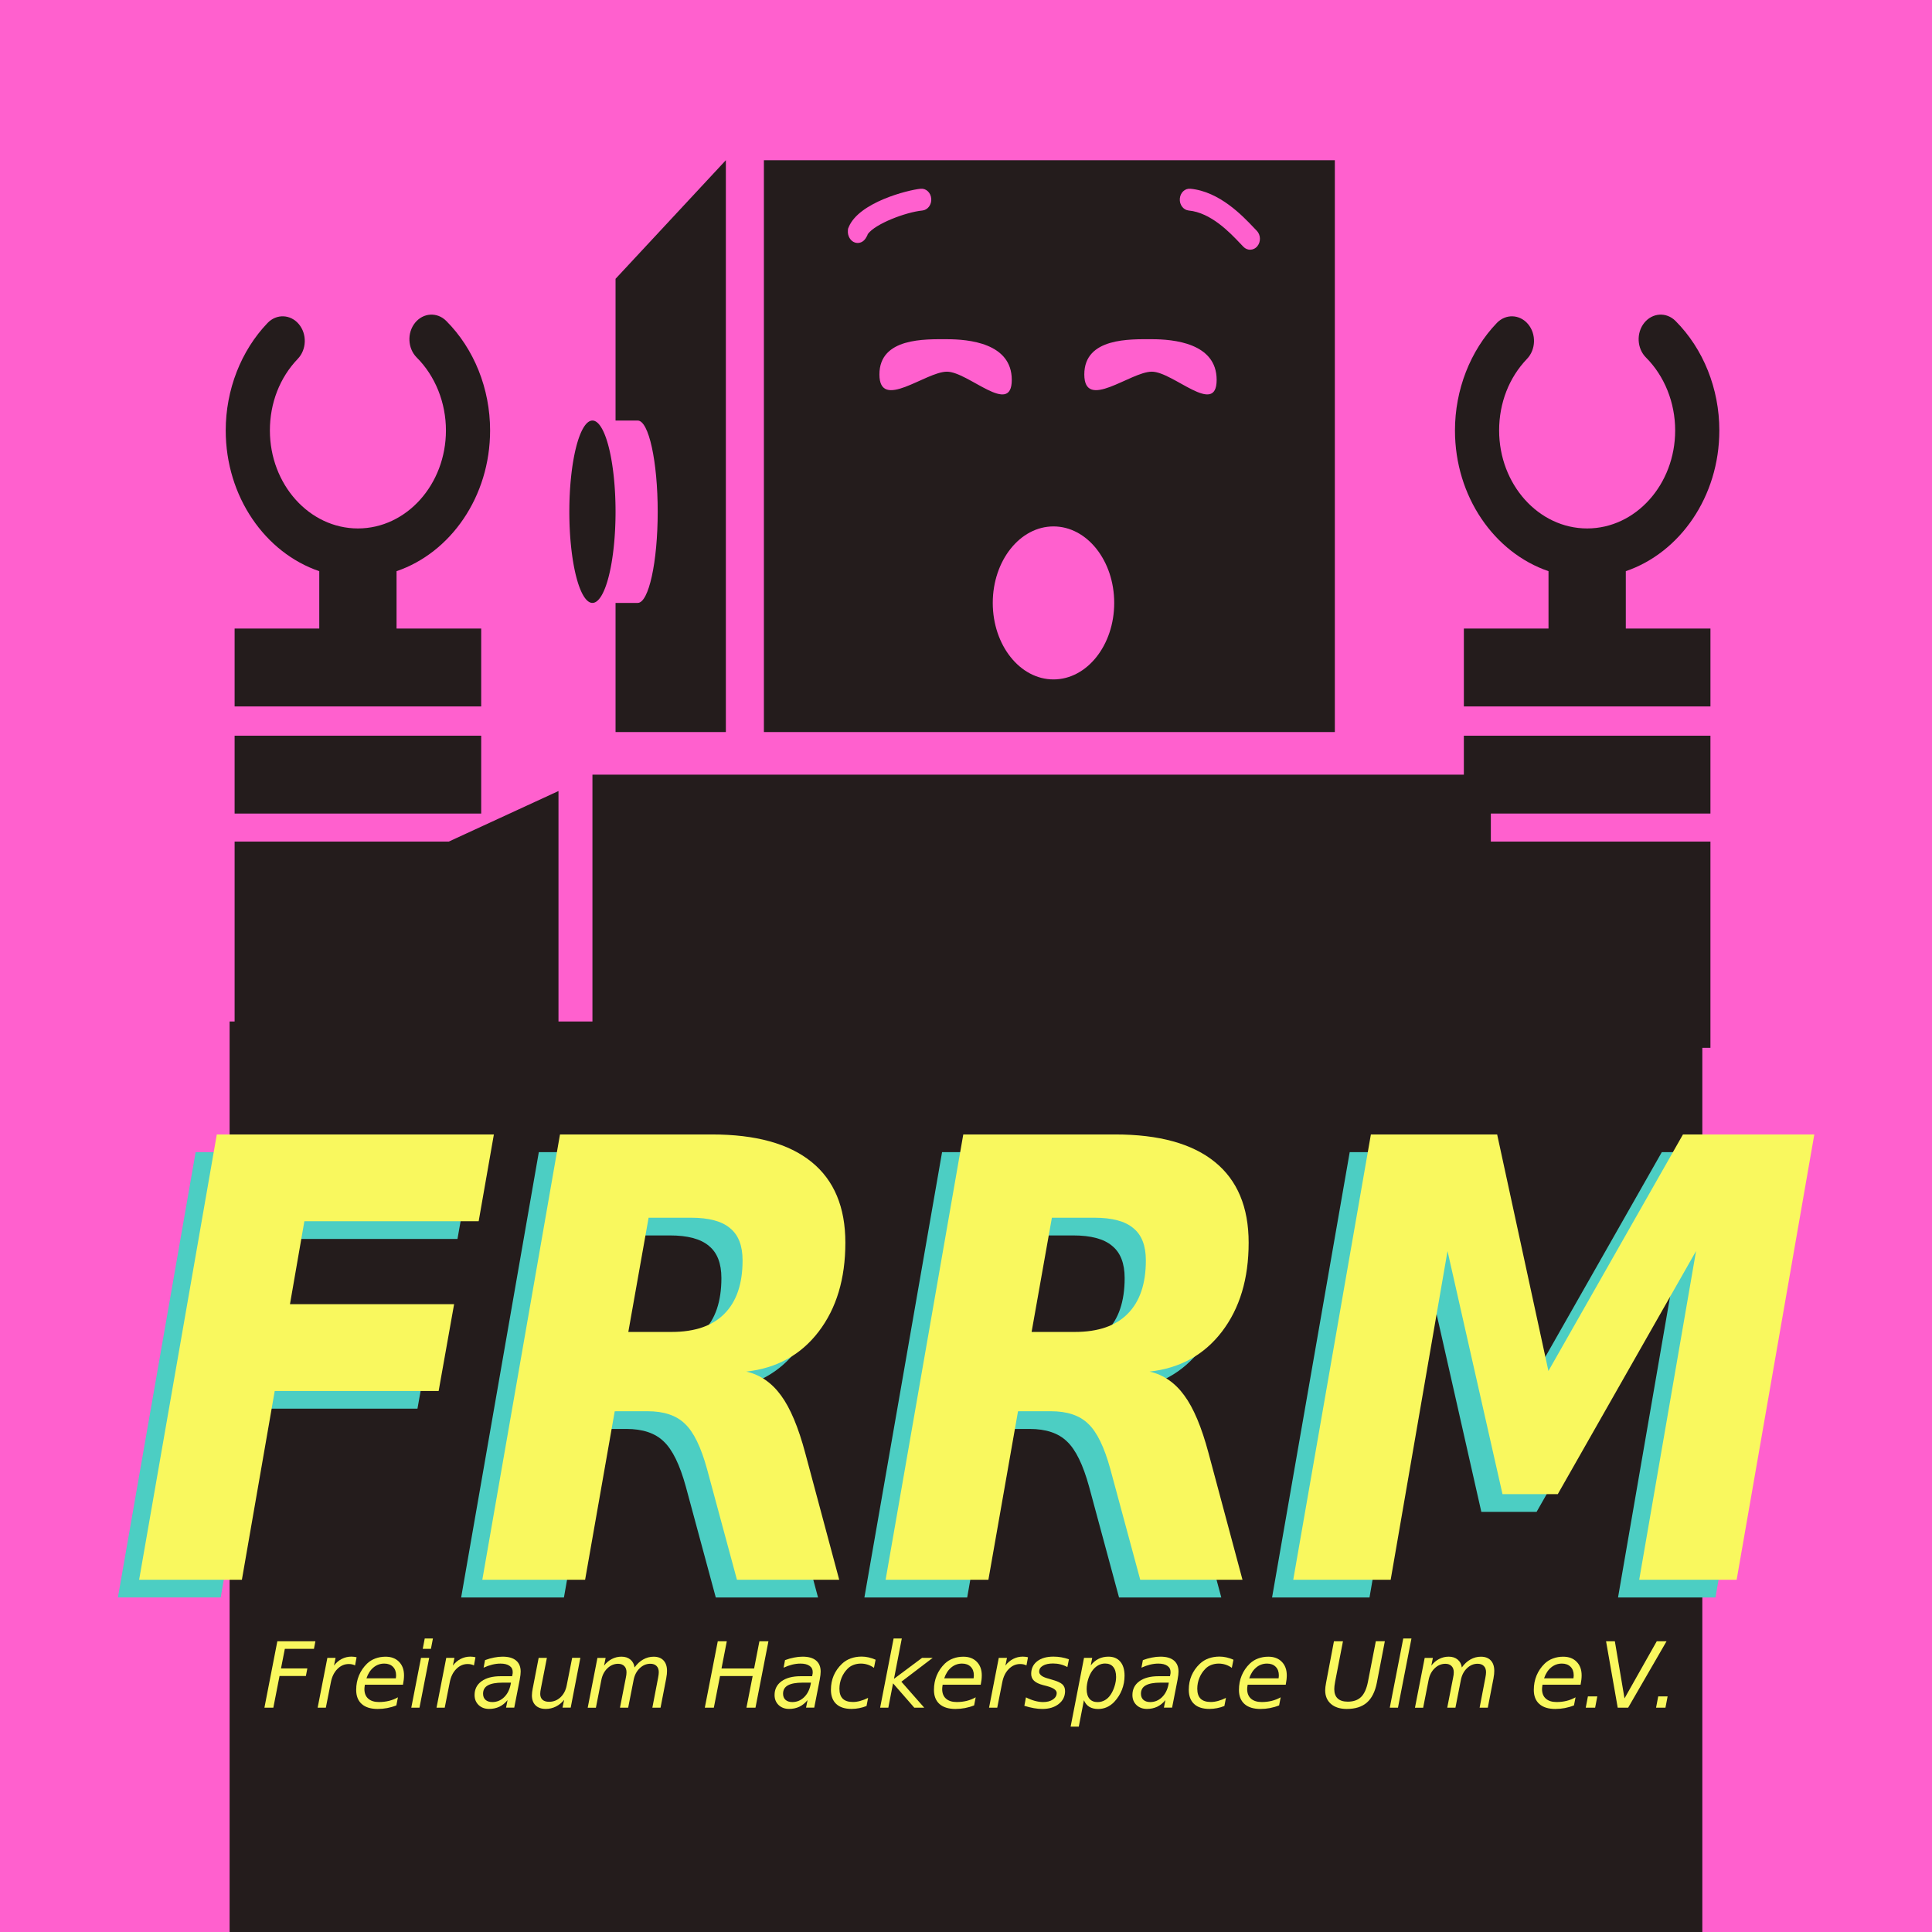 <?xml version="1.0" encoding="UTF-8" standalone="no"?>
<!-- Created with Inkscape (http://www.inkscape.org/) -->

<svg
   xmlns:dc="http://purl.org/dc/elements/1.1/"
   xmlns:cc="http://creativecommons.org/ns#"
   xmlns:rdf="http://www.w3.org/1999/02/22-rdf-syntax-ns#"
   xmlns:svg="http://www.w3.org/2000/svg"
   xmlns="http://www.w3.org/2000/svg"
   xmlns:xlink="http://www.w3.org/1999/xlink"
   xmlns:sodipodi="http://sodipodi.sourceforge.net/DTD/sodipodi-0.dtd"
   xmlns:inkscape="http://www.inkscape.org/namespaces/inkscape"
   width="58mm"
   height="58mm"
   viewBox="0 0 58 58"
   version="1.1"
   id="svg4695"
   inkscape:version="0.92.0 r15299"
   sodipodi:docname="sticker_2.svg">
  <defs
     id="defs4689">
    <color-profile
       name="Artifex-PS-CMYK-Profile"
       xlink:href="/usr/share/color/icc/ghostscript/ps_cmyk.icc"
       id="color-profile3" />
  </defs>
  <sodipodi:namedview
     id="base"
     pagecolor="#ffffff"
     bordercolor="#666666"
     borderopacity="1.0"
     inkscape:pageopacity="0.0"
     inkscape:pageshadow="2"
     inkscape:zoom="2.3021978"
     inkscape:cx="-130.27755"
     inkscape:cy="77.952444"
     inkscape:document-units="mm"
     inkscape:current-layer="layer1"
     showgrid="false"
     inkscape:window-width="1920"
     inkscape:window-height="1023"
     inkscape:window-x="0"
     inkscape:window-y="31"
     inkscape:window-maximized="1" />
  <g
     inkscape:label="Layer 1"
     inkscape:groupmode="layer"
     id="layer1"
     transform="translate(0,-239)">
    <path
       style="fill:#ff60ce;fill-opacity:1;stroke:none;stroke-width:8.16;stroke-miterlimit:4;stroke-dasharray:none;stroke-opacity:1"
       d="m 0,239 h 58 v 58 H 0 Z"
       id="rect5264-9-8" />
    <path
       d="M 51.105,269.666 V 297 H 6.893 v -27.334 z"
       id="rect6102-0-6-6"
       style="fill:#241c1c;fill-opacity:1;stroke:none;stroke-width:1.693;stroke-miterlimit:4;stroke-dasharray:none"
       inkscape:connector-curvature="0"
       sodipodi:nodetypes="ccccc" />
    <g
       style="fill:#241c1c;fill-opacity:1;stroke-width:7.98;stroke-miterlimit:4;stroke-dasharray:none"
       id="g6209-1-3-0"
       transform="matrix(0.185,0,0,0.206,-62.524,294.453)">
      <path
         style="fill:#241c1c;fill-opacity:1;stroke-width:7.98;stroke-miterlimit:4;stroke-dasharray:none"
         id="path5517-0-1-7"
         d="m 554.578,-245.842 h -92.649 v 83.333 h 92.649 z m -75.786,10.759 c -0.052,0.158 -0.13,0.309 -0.23,0.445 -0.352,0.61 -0.903,0.856 -1.417,0.856 -0.152,0 -0.302,-0.022 -0.441,-0.062 -0.739,-0.214 -1.222,-0.983 -1.146,-1.748 l 0.026,-0.267 0.112,-0.244 c 1.665,-3.605 9.573,-5.395 11.663,-5.58 0.895,-0.08 1.65,0.571 1.727,1.446 0.078,0.875 -0.57,1.648 -1.446,1.727 -2.684,0.238 -7.615,1.918 -8.848,3.427 z m 1.883,20.458 c 0,-5.388 7.491,-5.129 10.955,-5.129 3.464,0 10.523,0.538 10.523,5.926 0,5.387 -7.059,-1.195 -10.523,-1.195 -3.463,-0.001 -10.955,5.785 -10.955,0.398 z m 28.246,44.449 c -5.441,0 -9.854,-4.992 -9.854,-11.148 0,-6.156 4.413,-11.149 9.854,-11.149 5.442,0 9.854,4.992 9.854,11.148 0,6.156 -4.411,11.149 -9.854,11.149 z m 15.955,-44.848 c -3.463,0 -10.954,5.786 -10.954,0.398 0,-5.388 7.491,-5.129 10.954,-5.129 3.464,0 10.523,0.538 10.523,5.926 0,5.387 -7.06,-1.195 -10.523,-1.195 z m 17.132,-18.294 c -0.314,0.346 -0.746,0.521 -1.18,0.521 -0.381,0 -0.765,-0.137 -1.07,-0.414 -0.158,-0.144 -0.342,-0.318 -0.551,-0.515 -1.651,-1.563 -4.728,-4.475 -8.335,-4.783 -0.877,-0.075 -1.526,-0.847 -1.451,-1.723 0.074,-0.876 0.825,-1.53 1.723,-1.451 4.718,0.404 8.456,3.942 10.254,5.643 0.19,0.181 0.358,0.34 0.504,0.472 0.65,0.593 0.698,1.599 0.106,2.25 z"
         inkscape:connector-curvature="0" />
      <path
         style="fill:#241c1c;fill-opacity:1;stroke-width:7.98;stroke-miterlimit:4;stroke-dasharray:none"
         id="path5519-6-5-1"
         d="m 444.696,-194.614 c 0,7.34 -1.453,13.289 -3.245,13.289 h -3.596 v 18.816 h 17.901 v -83.333 l -17.901,17.285 v 20.656 h 3.596 c 1.792,-0.001 3.245,5.948 3.245,13.287 z"
         inkscape:connector-curvature="0" />
      <path
         style="fill:#241c1c;fill-opacity:1;stroke-width:7.98;stroke-miterlimit:4;stroke-dasharray:none"
         d="m 437.855,-194.614 a 3.75,13.288 0 0 1 -3.75,13.288 3.75,13.288 0 0 1 -3.75,-13.288 3.75,13.288 0 0 1 3.75,-13.288 3.75,13.288 0 0 1 3.75,13.288 z"
         id="ellipse5521-3-5-7" />
      <path
         style="fill:#241c1c;fill-opacity:1;stroke-width:7.98;stroke-miterlimit:4;stroke-dasharray:none"
         id="path5523-2-3-0"
         d="m 601.791,-185.95 c 8.778,-2.688 15.18,-10.865 15.18,-20.512 0,-6.077 -2.594,-11.893 -7.116,-15.958 -1.472,-1.323 -3.736,-1.201 -5.061,0.27 -1.322,1.472 -1.202,3.737 0.271,5.061 3.012,2.707 4.739,6.58 4.739,10.627 0,7.876 -6.407,14.284 -14.283,14.284 -7.876,0 -14.284,-6.408 -14.284,-14.284 0,-3.996 1.607,-7.699 4.526,-10.431 1.444,-1.352 1.52,-3.619 0.167,-5.065 -1.352,-1.444 -3.618,-1.52 -5.064,-0.167 -4.318,4.042 -6.795,9.75 -6.795,15.663 0,9.647 6.401,17.825 15.179,20.512 v 8.363 h -13.736 v 11.348 h 40.015 v -11.348 h -13.736 v -8.363 z"
         inkscape:connector-curvature="0" />
      <path
         transform="translate(359.567,-300.473)"
         style="fill:#241c1c;fill-opacity:1;stroke-width:7.98;stroke-miterlimit:4;stroke-dasharray:none"
         d="m 215.945,183.987 h 4.381 35.634 v -30.06 h -35.634 v -4.081 h 35.634 v -11.348 h -40.015 v 5.674 H 74.538 v 39.815 z"
         id="polygon5525-0-3-3" />
      <path
         style="fill:#241c1c;fill-opacity:1;stroke-width:7.98;stroke-miterlimit:4;stroke-dasharray:none"
         id="path5527-6-6-9"
         d="m 389.775,-185.95 v 8.363 h -13.736 v 11.348 h 40.014 v -11.348 h -13.736 v -8.363 c 8.778,-2.688 15.18,-10.865 15.18,-20.512 0,-6.077 -2.593,-11.893 -7.116,-15.958 -1.471,-1.323 -3.737,-1.201 -5.06,0.27 -1.323,1.472 -1.202,3.737 0.27,5.061 3.012,2.707 4.74,6.58 4.74,10.627 0,7.876 -6.408,14.284 -14.284,14.284 -7.875,0 -14.284,-6.408 -14.284,-14.284 0,-3.996 1.607,-7.699 4.526,-10.431 1.445,-1.352 1.52,-3.619 0.167,-5.065 -1.352,-1.444 -3.619,-1.52 -5.065,-0.167 -4.318,4.042 -6.795,9.75 -6.795,15.663 -10e-4,9.648 6.401,17.825 15.179,20.512 z"
         inkscape:connector-curvature="0" />
      <path
         style="fill:#241c1c;fill-opacity:1;stroke-width:7.98;stroke-miterlimit:4;stroke-dasharray:none"
         d="m 376.039,-161.975 h 40.014 v 11.348 h -40.014 z"
         id="rect5529-1-5-8" />
      <path
         transform="translate(359.567,-300.473)"
         style="fill:#241c1c;fill-opacity:1;stroke-width:7.98;stroke-miterlimit:4;stroke-dasharray:none"
         d="m 16.472,153.927 v 30.06 h 29.464 10.55 12.542 v -37.425 l -17.8,7.365 z"
         id="polygon5531-5-4-6" />
    </g>
    <g
       aria-label="FRRM"
       transform="scale(0.946,1.057)"
       style="font-style:italic;font-variant:normal;font-weight:bold;font-stretch:normal;font-size:17.35px;line-height:2.579px;font-family:sans-serif;-inkscape-font-specification:'sans-serif Bold Italic';letter-spacing:0px;word-spacing:0px;fill:#4ccec3;fill-opacity:1;stroke:none;stroke-width:1.593;stroke-linecap:butt;stroke-linejoin:miter;stroke-miterlimit:4;stroke-dasharray:none;stroke-opacity:1"
       id="text4491-3-0-4-5-9">
      <path
         d="m 6.208,258.835 h 8.793 l -0.483,2.465 H 8.986 l -0.457,2.355 h 5.21 l -0.491,2.465 H 8.046 l -1.042,5.362 H 3.742 Z"
         style="font-style:italic;font-variant:normal;font-weight:bold;font-stretch:normal;font-size:17.35px;font-family:sans-serif;-inkscape-font-specification:'sans-serif Bold Italic';fill:#4ccec3;fill-opacity:1;stroke-width:1.593"
         id="path4507" />
      <path
         d="m 20.64,264.444 q 1.11,0 1.677,-0.517 0.576,-0.517 0.576,-1.516 0,-0.627 -0.398,-0.915 -0.39,-0.296 -1.237,-0.296 h -1.347 l -0.644,3.245 z m -1.804,2.253 -0.94,4.786 h -3.262 l 2.465,-12.648 h 4.82 q 2.084,0 3.16,0.779 1.076,0.779 1.076,2.296 0,1.533 -0.847,2.525 -0.847,0.991 -2.296,1.135 0.661,0.136 1.101,0.678 0.441,0.534 0.771,1.643 l 1.076,3.592 h -3.245 l -0.949,-3.143 q -0.288,-0.94 -0.703,-1.288 -0.407,-0.356 -1.186,-0.356 z"
         style="font-style:italic;font-variant:normal;font-weight:bold;font-stretch:normal;font-size:17.35px;font-family:sans-serif;-inkscape-font-specification:'sans-serif Bold Italic';fill:#4ccec3;fill-opacity:1;stroke-width:1.593"
         id="path4509" />
      <path
         d="m 33.437,264.444 q 1.11,0 1.677,-0.517 0.576,-0.517 0.576,-1.516 0,-0.627 -0.398,-0.915 -0.39,-0.296 -1.237,-0.296 h -1.347 l -0.644,3.245 z m -1.804,2.253 -0.94,4.786 h -3.262 l 2.465,-12.648 h 4.82 q 2.084,0 3.16,0.779 1.076,0.779 1.076,2.296 0,1.533 -0.847,2.525 -0.847,0.991 -2.296,1.135 0.661,0.136 1.101,0.678 0.441,0.534 0.771,1.643 l 1.076,3.592 h -3.245 l -0.949,-3.143 q -0.288,-0.94 -0.703,-1.288 -0.407,-0.356 -1.186,-0.356 z"
         style="font-style:italic;font-variant:normal;font-weight:bold;font-stretch:normal;font-size:17.35px;font-family:sans-serif;-inkscape-font-specification:'sans-serif Bold Italic';fill:#4ccec3;fill-opacity:1;stroke-width:1.593"
         id="path4511" />
      <path
         d="m 42.832,258.835 h 4.007 l 1.627,6.718 4.27,-6.718 h 4.168 l -2.465,12.648 h -3.092 l 1.804,-9.336 -4.388,6.904 h -1.754 l -1.745,-6.904 -1.804,9.336 h -3.092 z"
         style="font-style:italic;font-variant:normal;font-weight:bold;font-stretch:normal;font-size:17.35px;font-family:sans-serif;-inkscape-font-specification:'sans-serif Bold Italic';fill:#4ccec3;fill-opacity:1;stroke-width:1.593"
         id="path4513" />
    </g>
    <g
       aria-label="FRRM"
       transform="scale(0.946,1.057)"
       style="font-style:italic;font-variant:normal;font-weight:bold;font-stretch:normal;font-size:17.35px;line-height:2.579px;font-family:sans-serif;-inkscape-font-specification:'sans-serif Bold Italic';letter-spacing:0px;word-spacing:0px;fill:#f9f85e;fill-opacity:1;stroke:none;stroke-width:1.593;stroke-linecap:butt;stroke-linejoin:miter;stroke-miterlimit:4;stroke-dasharray:none;stroke-opacity:1"
       id="text4491-3-0-4-4-1-7">
      <path
         d="M 6.88,258.332 H 15.673 l -0.483,2.465 H 9.659 l -0.457,2.355 H 14.411 L 13.92,265.618 H 8.718 l -1.042,5.362 H 4.415 Z"
         style="font-style:italic;font-variant:normal;font-weight:bold;font-stretch:normal;font-size:17.35px;font-family:sans-serif;-inkscape-font-specification:'sans-serif Bold Italic';fill:#f9f85e;fill-opacity:1;stroke-width:1.593"
         id="path4516" />
      <path
         d="m 21.312,263.941 q 1.11,0 1.677,-0.517 0.576,-0.517 0.576,-1.516 0,-0.627 -0.398,-0.915 -0.39,-0.296 -1.237,-0.296 h -1.347 l -0.644,3.245 z m -1.804,2.253 -0.94,4.786 h -3.262 l 2.465,-12.648 h 4.82 q 2.084,0 3.16,0.779 1.076,0.779 1.076,2.296 0,1.533 -0.847,2.525 -0.847,0.991 -2.296,1.135 0.661,0.136 1.101,0.678 0.441,0.534 0.771,1.643 l 1.076,3.592 h -3.245 l -0.949,-3.143 q -0.288,-0.94 -0.703,-1.288 -0.407,-0.356 -1.186,-0.356 z"
         style="font-style:italic;font-variant:normal;font-weight:bold;font-stretch:normal;font-size:17.35px;font-family:sans-serif;-inkscape-font-specification:'sans-serif Bold Italic';fill:#f9f85e;fill-opacity:1;stroke-width:1.593"
         id="path4518" />
      <path
         d="m 34.11,263.941 q 1.11,0 1.677,-0.517 0.576,-0.517 0.576,-1.516 0,-0.627 -0.398,-0.915 -0.39,-0.296 -1.237,-0.296 h -1.347 l -0.644,3.245 z m -1.804,2.253 -0.94,4.786 h -3.262 l 2.465,-12.648 h 4.82 q 2.084,0 3.16,0.779 1.076,0.779 1.076,2.296 0,1.533 -0.847,2.525 -0.847,0.991 -2.296,1.135 0.661,0.136 1.101,0.678 0.441,0.534 0.771,1.643 l 1.076,3.592 h -3.245 l -0.949,-3.143 q -0.288,-0.94 -0.703,-1.288 -0.407,-0.356 -1.186,-0.356 z"
         style="font-style:italic;font-variant:normal;font-weight:bold;font-stretch:normal;font-size:17.35px;font-family:sans-serif;-inkscape-font-specification:'sans-serif Bold Italic';fill:#f9f85e;fill-opacity:1;stroke-width:1.593"
         id="path4520" />
      <path
         d="m 43.504,258.332 h 4.007 l 1.627,6.718 4.27,-6.718 h 4.168 l -2.465,12.648 h -3.092 l 1.804,-9.336 -4.388,6.904 h -1.754 l -1.745,-6.904 -1.804,9.336 h -3.092 z"
         style="font-style:italic;font-variant:normal;font-weight:bold;font-stretch:normal;font-size:17.35px;font-family:sans-serif;-inkscape-font-specification:'sans-serif Bold Italic';fill:#f9f85e;fill-opacity:1;stroke-width:1.593"
         id="path4522" />
    </g>
    <g
       aria-label="Freiraum Hackerspace Ulm e.V."
       style="font-style:normal;font-variant:normal;font-weight:normal;font-stretch:normal;font-size:2.735px;line-height:6.41px;font-family:sans-serif;-inkscape-font-specification:sans-serif;letter-spacing:0px;word-spacing:0px;fill:#f9f85e;fill-opacity:1;stroke:none;stroke-width:0.256px;stroke-linecap:butt;stroke-linejoin:miter;stroke-opacity:1"
       id="text9407-4-9-1-2">
      <path
         d="m 8.326,288.272 h 1.143 l -0.044,0.227 H 8.551 l -0.115,0.588 h 0.791 l -0.044,0.227 H 8.392 l -0.186,0.952 h -0.268 z"
         style="font-style:italic;font-variant:normal;font-weight:normal;font-stretch:normal;font-size:2.735px;font-family:sans-serif;-inkscape-font-specification:'sans-serif Italic';fill:#f9f85e;fill-opacity:1;stroke-width:0.256px"
         id="path4525" />
      <path
         d="m 10.659,288.997 q -0.037,-0.02 -0.085,-0.031 -0.048,-0.011 -0.103,-0.011 -0.196,0 -0.343,0.15 -0.147,0.148 -0.195,0.398 l -0.151,0.763 H 9.536 l 0.292,-1.496 h 0.246 l -0.047,0.232 q 0.097,-0.13 0.232,-0.199 0.136,-0.07 0.29,-0.07 0.04,0 0.079,0.005 0.039,0.004 0.077,0.015 z"
         style="font-style:italic;font-variant:normal;font-weight:normal;font-stretch:normal;font-size:2.735px;font-family:sans-serif;-inkscape-font-specification:'sans-serif Italic';fill:#f9f85e;fill-opacity:1;stroke-width:0.256px"
         id="path4527" />
      <path
         d="m 11.883,289.384 q 0.004,-0.021 0.005,-0.044 0.003,-0.023 0.003,-0.045 0,-0.163 -0.096,-0.258 -0.095,-0.095 -0.259,-0.095 -0.183,0 -0.323,0.116 -0.14,0.115 -0.212,0.327 z m 0.214,0.192 h -1.143 q -0.008,0.051 -0.011,0.08 -0.003,0.029 -0.003,0.051 0,0.186 0.114,0.287 0.115,0.102 0.323,0.102 0.16,0 0.303,-0.036 0.143,-0.036 0.266,-0.106 l -0.047,0.243 q -0.132,0.053 -0.274,0.08 -0.14,0.027 -0.286,0.027 -0.311,0 -0.479,-0.148 -0.167,-0.15 -0.167,-0.423 0,-0.234 0.083,-0.434 0.084,-0.202 0.246,-0.359 0.104,-0.099 0.247,-0.152 0.144,-0.053 0.306,-0.053 0.254,0 0.403,0.152 0.151,0.152 0.151,0.409 0,0.061 -0.008,0.132 -0.008,0.069 -0.024,0.15 z"
         style="font-style:italic;font-variant:normal;font-weight:normal;font-stretch:normal;font-size:2.735px;font-family:sans-serif;-inkscape-font-specification:'sans-serif Italic';fill:#f9f85e;fill-opacity:1;stroke-width:0.256px"
         id="path4529" />
      <path
         d="m 12.751,288.188 h 0.246 l -0.06,0.311 h -0.246 z m -0.112,0.582 h 0.246 l -0.292,1.496 h -0.246 z"
         style="font-style:italic;font-variant:normal;font-weight:normal;font-stretch:normal;font-size:2.735px;font-family:sans-serif;-inkscape-font-specification:'sans-serif Italic';fill:#f9f85e;fill-opacity:1;stroke-width:0.256px"
         id="path4531" />
      <path
         d="m 14.228,288.997 q -0.037,-0.02 -0.085,-0.031 -0.048,-0.011 -0.103,-0.011 -0.196,0 -0.343,0.15 -0.147,0.148 -0.195,0.398 l -0.151,0.763 H 13.105 l 0.292,-1.496 h 0.246 l -0.047,0.232 q 0.097,-0.13 0.232,-0.199 0.136,-0.07 0.29,-0.07 0.04,0 0.079,0.005 0.039,0.004 0.077,0.015 z"
         style="font-style:italic;font-variant:normal;font-weight:normal;font-stretch:normal;font-size:2.735px;font-family:sans-serif;-inkscape-font-specification:'sans-serif Italic';fill:#f9f85e;fill-opacity:1;stroke-width:0.256px"
         id="path4533" />
      <path
         d="m 15.605,289.412 -0.167,0.853 h -0.246 l 0.045,-0.227 q -0.108,0.134 -0.247,0.2 -0.138,0.065 -0.307,0.065 -0.191,0 -0.314,-0.116 -0.122,-0.118 -0.122,-0.3 0,-0.262 0.208,-0.414 0.21,-0.152 0.577,-0.152 h 0.342 l 0.013,-0.065 q 0.003,-0.011 0.004,-0.023 0.001,-0.013 0.001,-0.04 0,-0.119 -0.097,-0.184 -0.096,-0.067 -0.271,-0.067 -0.12,0 -0.247,0.031 -0.126,0.031 -0.259,0.092 l 0.043,-0.227 q 0.139,-0.052 0.271,-0.077 0.134,-0.027 0.258,-0.027 0.264,0 0.402,0.115 0.139,0.115 0.139,0.334 0,0.044 -0.007,0.104 -0.007,0.059 -0.02,0.126 z m -0.266,0.102 h -0.246 q -0.302,0 -0.447,0.082 -0.144,0.08 -0.144,0.25 0,0.118 0.073,0.184 0.075,0.067 0.206,0.067 0.2,0 0.35,-0.143 0.15,-0.144 0.198,-0.385 z"
         style="font-style:italic;font-variant:normal;font-weight:normal;font-stretch:normal;font-size:2.735px;font-family:sans-serif;-inkscape-font-specification:'sans-serif Italic';fill:#f9f85e;fill-opacity:1;stroke-width:0.256px"
         id="path4535" />
      <path
         d="m 15.996,289.673 0.175,-0.903 h 0.247 l -0.175,0.893 q -0.013,0.065 -0.02,0.112 -0.005,0.047 -0.005,0.077 0,0.114 0.069,0.176 0.069,0.061 0.196,0.061 0.198,0 0.342,-0.134 0.144,-0.134 0.188,-0.359 l 0.164,-0.828 h 0.246 l -0.29,1.496 h -0.246 l 0.049,-0.235 q -0.104,0.131 -0.248,0.203 -0.143,0.071 -0.304,0.071 -0.196,0 -0.306,-0.107 -0.11,-0.108 -0.11,-0.3 0,-0.04 0.007,-0.1 0.007,-0.06 0.02,-0.124 z"
         style="font-style:italic;font-variant:normal;font-weight:normal;font-stretch:normal;font-size:2.735px;font-family:sans-serif;-inkscape-font-specification:'sans-serif Italic';fill:#f9f85e;fill-opacity:1;stroke-width:0.256px"
         id="path4537" />
      <path
         d="m 20.005,289.363 -0.175,0.903 h -0.246 l 0.172,-0.895 q 0.011,-0.057 0.016,-0.099 0.005,-0.041 0.005,-0.071 0,-0.12 -0.067,-0.187 -0.067,-0.067 -0.187,-0.067 -0.179,0 -0.319,0.135 -0.14,0.134 -0.182,0.349 l -0.164,0.835 h -0.246 l 0.175,-0.895 q 0.011,-0.049 0.016,-0.091 0.005,-0.043 0.005,-0.076 0,-0.122 -0.067,-0.188 -0.067,-0.068 -0.184,-0.068 -0.182,0 -0.322,0.135 -0.14,0.134 -0.182,0.349 l -0.164,0.835 h -0.246 l 0.292,-1.496 h 0.246 l -0.047,0.232 q 0.1,-0.131 0.234,-0.199 0.135,-0.07 0.288,-0.07 0.163,0 0.267,0.086 0.106,0.086 0.127,0.238 0.112,-0.158 0.259,-0.24 0.148,-0.083 0.313,-0.083 0.192,0 0.296,0.111 0.106,0.111 0.106,0.314 0,0.044 -0.005,0.098 -0.005,0.052 -0.016,0.107 z"
         style="font-style:italic;font-variant:normal;font-weight:normal;font-stretch:normal;font-size:2.735px;font-family:sans-serif;-inkscape-font-specification:'sans-serif Italic';fill:#f9f85e;fill-opacity:1;stroke-width:0.256px"
         id="path4539" />
      <path
         d="m 21.548,288.272 h 0.271 l -0.159,0.817 h 0.979 l 0.159,-0.817 H 23.069 l -0.389,1.994 h -0.271 l 0.186,-0.95 h -0.979 l -0.186,0.95 h -0.271 z"
         style="font-style:italic;font-variant:normal;font-weight:normal;font-stretch:normal;font-size:2.735px;font-family:sans-serif;-inkscape-font-specification:'sans-serif Italic';fill:#f9f85e;fill-opacity:1;stroke-width:0.256px"
         id="path4541" />
      <path
         d="m 24.611,289.412 -0.167,0.853 h -0.246 l 0.045,-0.227 q -0.108,0.134 -0.247,0.2 -0.138,0.065 -0.307,0.065 -0.191,0 -0.314,-0.116 -0.122,-0.118 -0.122,-0.3 0,-0.262 0.208,-0.414 0.21,-0.152 0.577,-0.152 h 0.342 l 0.013,-0.065 q 0.003,-0.011 0.004,-0.023 0.001,-0.013 0.001,-0.04 0,-0.119 -0.097,-0.184 -0.096,-0.067 -0.271,-0.067 -0.12,0 -0.247,0.031 -0.126,0.031 -0.259,0.092 l 0.043,-0.227 q 0.139,-0.052 0.271,-0.077 0.134,-0.027 0.258,-0.027 0.264,0 0.402,0.115 0.139,0.115 0.139,0.334 0,0.044 -0.007,0.104 -0.007,0.059 -0.02,0.126 z m -0.266,0.102 h -0.246 q -0.302,0 -0.447,0.082 -0.144,0.08 -0.144,0.25 0,0.118 0.073,0.184 0.075,0.067 0.206,0.067 0.2,0 0.35,-0.143 0.15,-0.144 0.198,-0.385 z"
         style="font-style:italic;font-variant:normal;font-weight:normal;font-stretch:normal;font-size:2.735px;font-family:sans-serif;-inkscape-font-specification:'sans-serif Italic';fill:#f9f85e;fill-opacity:1;stroke-width:0.256px"
         id="path4543" />
      <path
         d="m 26.286,288.827 -0.049,0.243 q -0.088,-0.064 -0.188,-0.096 -0.099,-0.032 -0.206,-0.032 -0.118,0 -0.224,0.041 -0.106,0.041 -0.178,0.118 -0.115,0.116 -0.178,0.272 -0.063,0.156 -0.063,0.323 0,0.202 0.1,0.3 0.101,0.099 0.307,0.099 0.101,0 0.215,-0.031 0.115,-0.031 0.239,-0.092 l -0.047,0.243 q -0.107,0.044 -0.22,0.065 -0.112,0.023 -0.231,0.023 -0.298,0 -0.458,-0.148 -0.16,-0.15 -0.16,-0.426 0,-0.232 0.083,-0.427 0.084,-0.196 0.248,-0.353 0.112,-0.107 0.263,-0.162 0.151,-0.055 0.33,-0.055 0.104,0 0.207,0.024 0.103,0.023 0.21,0.07 z"
         style="font-style:italic;font-variant:normal;font-weight:normal;font-stretch:normal;font-size:2.735px;font-family:sans-serif;-inkscape-font-specification:'sans-serif Italic';fill:#f9f85e;fill-opacity:1;stroke-width:0.256px"
         id="path4545" />
      <path
         d="m 26.827,288.188 h 0.246 l -0.235,1.211 0.843,-0.629 h 0.319 l -0.94,0.716 0.686,0.78 h -0.298 l -0.638,-0.731 -0.142,0.731 h -0.246 z"
         style="font-style:italic;font-variant:normal;font-weight:normal;font-stretch:normal;font-size:2.735px;font-family:sans-serif;-inkscape-font-specification:'sans-serif Italic';fill:#f9f85e;fill-opacity:1;stroke-width:0.256px"
         id="path4547" />
      <path
         d="m 29.228,289.384 q 0.004,-0.021 0.005,-0.044 0.003,-0.023 0.003,-0.045 0,-0.163 -0.096,-0.258 -0.095,-0.095 -0.259,-0.095 -0.183,0 -0.323,0.116 -0.14,0.115 -0.212,0.327 z m 0.214,0.192 h -1.143 q -0.008,0.051 -0.011,0.08 -0.003,0.029 -0.003,0.051 0,0.186 0.114,0.287 0.115,0.102 0.323,0.102 0.16,0 0.303,-0.036 0.143,-0.036 0.266,-0.106 l -0.047,0.243 q -0.132,0.053 -0.274,0.08 -0.14,0.027 -0.286,0.027 -0.311,0 -0.479,-0.148 -0.167,-0.15 -0.167,-0.423 0,-0.234 0.083,-0.434 0.084,-0.202 0.246,-0.359 0.104,-0.099 0.247,-0.152 0.144,-0.053 0.306,-0.053 0.254,0 0.403,0.152 0.151,0.152 0.151,0.409 0,0.061 -0.008,0.132 -0.008,0.069 -0.024,0.15 z"
         style="font-style:italic;font-variant:normal;font-weight:normal;font-stretch:normal;font-size:2.735px;font-family:sans-serif;-inkscape-font-specification:'sans-serif Italic';fill:#f9f85e;fill-opacity:1;stroke-width:0.256px"
         id="path4549" />
      <path
         d="m 30.815,288.997 q -0.037,-0.02 -0.085,-0.031 -0.048,-0.011 -0.103,-0.011 -0.196,0 -0.343,0.15 -0.147,0.148 -0.195,0.398 l -0.151,0.763 H 29.692 l 0.292,-1.496 h 0.246 l -0.047,0.232 q 0.097,-0.13 0.232,-0.199 0.136,-0.07 0.29,-0.07 0.04,0 0.079,0.005 0.039,0.004 0.077,0.015 z"
         style="font-style:italic;font-variant:normal;font-weight:normal;font-stretch:normal;font-size:2.735px;font-family:sans-serif;-inkscape-font-specification:'sans-serif Italic';fill:#f9f85e;fill-opacity:1;stroke-width:0.256px"
         id="path4551" />
      <path
         d="m 32.09,288.814 -0.047,0.232 q -0.097,-0.053 -0.206,-0.08 -0.108,-0.027 -0.223,-0.027 -0.194,0 -0.306,0.067 -0.111,0.065 -0.111,0.179 0,0.132 0.259,0.203 0.02,0.005 0.029,0.008 l 0.079,0.024 q 0.246,0.068 0.327,0.143 0.083,0.075 0.083,0.204 0,0.238 -0.19,0.387 -0.188,0.15 -0.494,0.15 -0.119,0 -0.25,-0.023 -0.131,-0.023 -0.288,-0.071 l 0.048,-0.254 q 0.135,0.069 0.266,0.105 0.131,0.036 0.251,0.036 0.18,0 0.292,-0.077 0.114,-0.077 0.114,-0.196 0,-0.128 -0.296,-0.207 l -0.025,-0.007 -0.084,-0.021 q -0.187,-0.049 -0.274,-0.13 -0.087,-0.082 -0.087,-0.207 0,-0.239 0.179,-0.379 0.18,-0.14 0.489,-0.14 0.122,0 0.236,0.02 0.116,0.02 0.228,0.06 z"
         style="font-style:italic;font-variant:normal;font-weight:normal;font-stretch:normal;font-size:2.735px;font-family:sans-serif;-inkscape-font-specification:'sans-serif Italic';fill:#f9f85e;fill-opacity:1;stroke-width:0.256px"
         id="path4553" />
      <path
         d="m 33.506,289.344 q 0,-0.196 -0.085,-0.3 -0.085,-0.104 -0.246,-0.104 -0.11,0 -0.21,0.056 -0.099,0.056 -0.176,0.163 -0.076,0.106 -0.122,0.255 -0.045,0.15 -0.045,0.296 0,0.187 0.085,0.288 0.085,0.1 0.243,0.1 0.116,0 0.215,-0.055 0.1,-0.055 0.171,-0.159 0.076,-0.11 0.123,-0.258 0.047,-0.148 0.047,-0.283 z m -0.761,-0.347 q 0.099,-0.13 0.232,-0.196 0.135,-0.067 0.299,-0.067 0.23,0 0.357,0.151 0.127,0.15 0.127,0.421 0,0.222 -0.079,0.423 -0.079,0.2 -0.227,0.359 -0.099,0.105 -0.223,0.162 -0.124,0.055 -0.262,0.055 -0.159,0 -0.267,-0.065 -0.108,-0.067 -0.162,-0.198 l -0.154,0.793 H 32.141 l 0.402,-2.065 h 0.246 z"
         style="font-style:italic;font-variant:normal;font-weight:normal;font-stretch:normal;font-size:2.735px;font-family:sans-serif;-inkscape-font-specification:'sans-serif Italic';fill:#f9f85e;fill-opacity:1;stroke-width:0.256px"
         id="path4555" />
      <path
         d="m 35.354,289.412 -0.167,0.853 h -0.246 l 0.045,-0.227 q -0.108,0.134 -0.247,0.2 -0.138,0.065 -0.307,0.065 -0.191,0 -0.314,-0.116 -0.122,-0.118 -0.122,-0.3 0,-0.262 0.208,-0.414 0.21,-0.152 0.577,-0.152 h 0.342 l 0.013,-0.065 q 0.003,-0.011 0.004,-0.023 0.001,-0.013 0.001,-0.04 0,-0.119 -0.097,-0.184 -0.096,-0.067 -0.271,-0.067 -0.12,0 -0.247,0.031 -0.126,0.031 -0.259,0.092 l 0.043,-0.227 q 0.139,-0.052 0.271,-0.077 0.134,-0.027 0.258,-0.027 0.264,0 0.402,0.115 0.139,0.115 0.139,0.334 0,0.044 -0.007,0.104 -0.007,0.059 -0.02,0.126 z m -0.266,0.102 H 34.843 q -0.302,0 -0.447,0.082 -0.144,0.08 -0.144,0.25 0,0.118 0.073,0.184 0.075,0.067 0.206,0.067 0.2,0 0.35,-0.143 0.15,-0.144 0.198,-0.385 z"
         style="font-style:italic;font-variant:normal;font-weight:normal;font-stretch:normal;font-size:2.735px;font-family:sans-serif;-inkscape-font-specification:'sans-serif Italic';fill:#f9f85e;fill-opacity:1;stroke-width:0.256px"
         id="path4557" />
      <path
         d="m 37.029,288.827 -0.049,0.243 q -0.088,-0.064 -0.188,-0.096 -0.099,-0.032 -0.206,-0.032 -0.118,0 -0.224,0.041 -0.106,0.041 -0.178,0.118 -0.115,0.116 -0.178,0.272 -0.063,0.156 -0.063,0.323 0,0.202 0.1,0.3 0.101,0.099 0.307,0.099 0.101,0 0.215,-0.031 0.115,-0.031 0.239,-0.092 l -0.047,0.243 q -0.107,0.044 -0.22,0.065 -0.112,0.023 -0.231,0.023 -0.298,0 -0.458,-0.148 -0.16,-0.15 -0.16,-0.426 0,-0.232 0.083,-0.427 0.084,-0.196 0.248,-0.353 0.112,-0.107 0.263,-0.162 0.151,-0.055 0.33,-0.055 0.104,0 0.207,0.024 0.103,0.023 0.21,0.07 z"
         style="font-style:italic;font-variant:normal;font-weight:normal;font-stretch:normal;font-size:2.735px;font-family:sans-serif;-inkscape-font-specification:'sans-serif Italic';fill:#f9f85e;fill-opacity:1;stroke-width:0.256px"
         id="path4559" />
      <path
         d="m 38.384,289.384 q 0.004,-0.021 0.005,-0.044 0.003,-0.023 0.003,-0.045 0,-0.163 -0.096,-0.258 -0.095,-0.095 -0.259,-0.095 -0.183,0 -0.323,0.116 -0.14,0.115 -0.212,0.327 z m 0.214,0.192 h -1.143 q -0.008,0.051 -0.011,0.08 -0.003,0.029 -0.003,0.051 0,0.186 0.114,0.287 0.115,0.102 0.323,0.102 0.16,0 0.303,-0.036 0.143,-0.036 0.266,-0.106 l -0.047,0.243 q -0.132,0.053 -0.274,0.08 -0.14,0.027 -0.286,0.027 -0.311,0 -0.479,-0.148 -0.167,-0.15 -0.167,-0.423 0,-0.234 0.083,-0.434 0.084,-0.202 0.246,-0.359 0.104,-0.099 0.247,-0.152 0.144,-0.053 0.306,-0.053 0.254,0 0.403,0.152 0.151,0.152 0.151,0.409 0,0.061 -0.008,0.132 -0.008,0.069 -0.024,0.15 z"
         style="font-style:italic;font-variant:normal;font-weight:normal;font-stretch:normal;font-size:2.735px;font-family:sans-serif;-inkscape-font-specification:'sans-serif Italic';fill:#f9f85e;fill-opacity:1;stroke-width:0.256px"
         id="path4561" />
      <path
         d="m 40.046,288.272 h 0.271 l -0.235,1.211 q -0.015,0.082 -0.021,0.135 -0.005,0.052 -0.005,0.092 0,0.184 0.103,0.28 0.103,0.095 0.302,0.095 0.258,0 0.401,-0.142 0.144,-0.142 0.206,-0.461 l 0.235,-1.211 h 0.271 l -0.24,1.245 q -0.079,0.403 -0.299,0.596 -0.22,0.192 -0.604,0.192 -0.299,0 -0.474,-0.15 -0.174,-0.151 -0.174,-0.409 0,-0.047 0.007,-0.104 0.007,-0.059 0.02,-0.126 z"
         style="font-style:italic;font-variant:normal;font-weight:normal;font-stretch:normal;font-size:2.735px;font-family:sans-serif;-inkscape-font-specification:'sans-serif Italic';fill:#f9f85e;fill-opacity:1;stroke-width:0.256px"
         id="path4563" />
      <path
         d="m 42.127,288.188 h 0.246 l -0.405,2.078 h -0.246 z"
         style="font-style:italic;font-variant:normal;font-weight:normal;font-stretch:normal;font-size:2.735px;font-family:sans-serif;-inkscape-font-specification:'sans-serif Italic';fill:#f9f85e;fill-opacity:1;stroke-width:0.256px"
         id="path4565" />
      <path
         d="m 44.84,289.363 -0.175,0.903 h -0.246 l 0.172,-0.895 q 0.011,-0.057 0.016,-0.099 0.005,-0.041 0.005,-0.071 0,-0.12 -0.067,-0.187 -0.067,-0.067 -0.187,-0.067 -0.179,0 -0.319,0.135 -0.14,0.134 -0.182,0.349 l -0.164,0.835 h -0.246 l 0.175,-0.895 q 0.011,-0.049 0.016,-0.091 0.005,-0.043 0.005,-0.076 0,-0.122 -0.067,-0.188 -0.067,-0.068 -0.184,-0.068 -0.182,0 -0.322,0.135 -0.14,0.134 -0.182,0.349 l -0.164,0.835 h -0.246 l 0.292,-1.496 h 0.246 l -0.047,0.232 q 0.1,-0.131 0.234,-0.199 0.135,-0.07 0.288,-0.07 0.163,0 0.267,0.086 0.106,0.086 0.127,0.238 0.112,-0.158 0.259,-0.24 0.148,-0.083 0.313,-0.083 0.192,0 0.296,0.111 0.106,0.111 0.106,0.314 0,0.044 -0.005,0.098 -0.005,0.052 -0.016,0.107 z"
         style="font-style:italic;font-variant:normal;font-weight:normal;font-stretch:normal;font-size:2.735px;font-family:sans-serif;-inkscape-font-specification:'sans-serif Italic';fill:#f9f85e;fill-opacity:1;stroke-width:0.256px"
         id="path4567" />
      <path
         d="m 47.236,289.384 q 0.004,-0.021 0.005,-0.044 0.003,-0.023 0.003,-0.045 0,-0.163 -0.096,-0.258 -0.095,-0.095 -0.259,-0.095 -0.183,0 -0.323,0.116 -0.14,0.115 -0.212,0.327 z m 0.214,0.192 h -1.143 q -0.008,0.051 -0.011,0.08 -0.003,0.029 -0.003,0.051 0,0.186 0.114,0.287 0.115,0.102 0.323,0.102 0.16,0 0.303,-0.036 0.143,-0.036 0.266,-0.106 l -0.047,0.243 q -0.132,0.053 -0.274,0.08 -0.14,0.027 -0.286,0.027 -0.311,0 -0.479,-0.148 -0.167,-0.15 -0.167,-0.423 0,-0.234 0.083,-0.434 0.084,-0.202 0.246,-0.359 0.104,-0.099 0.247,-0.152 0.144,-0.053 0.306,-0.053 0.254,0 0.403,0.152 0.151,0.152 0.151,0.409 0,0.061 -0.008,0.132 -0.008,0.069 -0.024,0.15 z"
         style="font-style:italic;font-variant:normal;font-weight:normal;font-stretch:normal;font-size:2.735px;font-family:sans-serif;-inkscape-font-specification:'sans-serif Italic';fill:#f9f85e;fill-opacity:1;stroke-width:0.256px"
         id="path4569" />
      <path
         d="m 47.67,289.927 h 0.282 l -0.065,0.339 h -0.282 z"
         style="font-style:italic;font-variant:normal;font-weight:normal;font-stretch:normal;font-size:2.735px;font-family:sans-serif;-inkscape-font-specification:'sans-serif Italic';fill:#f9f85e;fill-opacity:1;stroke-width:0.256px"
         id="path4571" />
      <path
         d="M 48.565,290.266 48.215,288.272 h 0.264 l 0.29,1.715 0.968,-1.715 h 0.294 l -1.153,1.994 z"
         style="font-style:italic;font-variant:normal;font-weight:normal;font-stretch:normal;font-size:2.735px;font-family:sans-serif;-inkscape-font-specification:'sans-serif Italic';fill:#f9f85e;fill-opacity:1;stroke-width:0.256px"
         id="path4573" />
      <path
         d="m 49.781,289.927 h 0.282 l -0.065,0.339 h -0.282 z"
         style="font-style:italic;font-variant:normal;font-weight:normal;font-stretch:normal;font-size:2.735px;font-family:sans-serif;-inkscape-font-specification:'sans-serif Italic';fill:#f9f85e;fill-opacity:1;stroke-width:0.256px"
         id="path4575" />
    </g>
  </g>
</svg>

